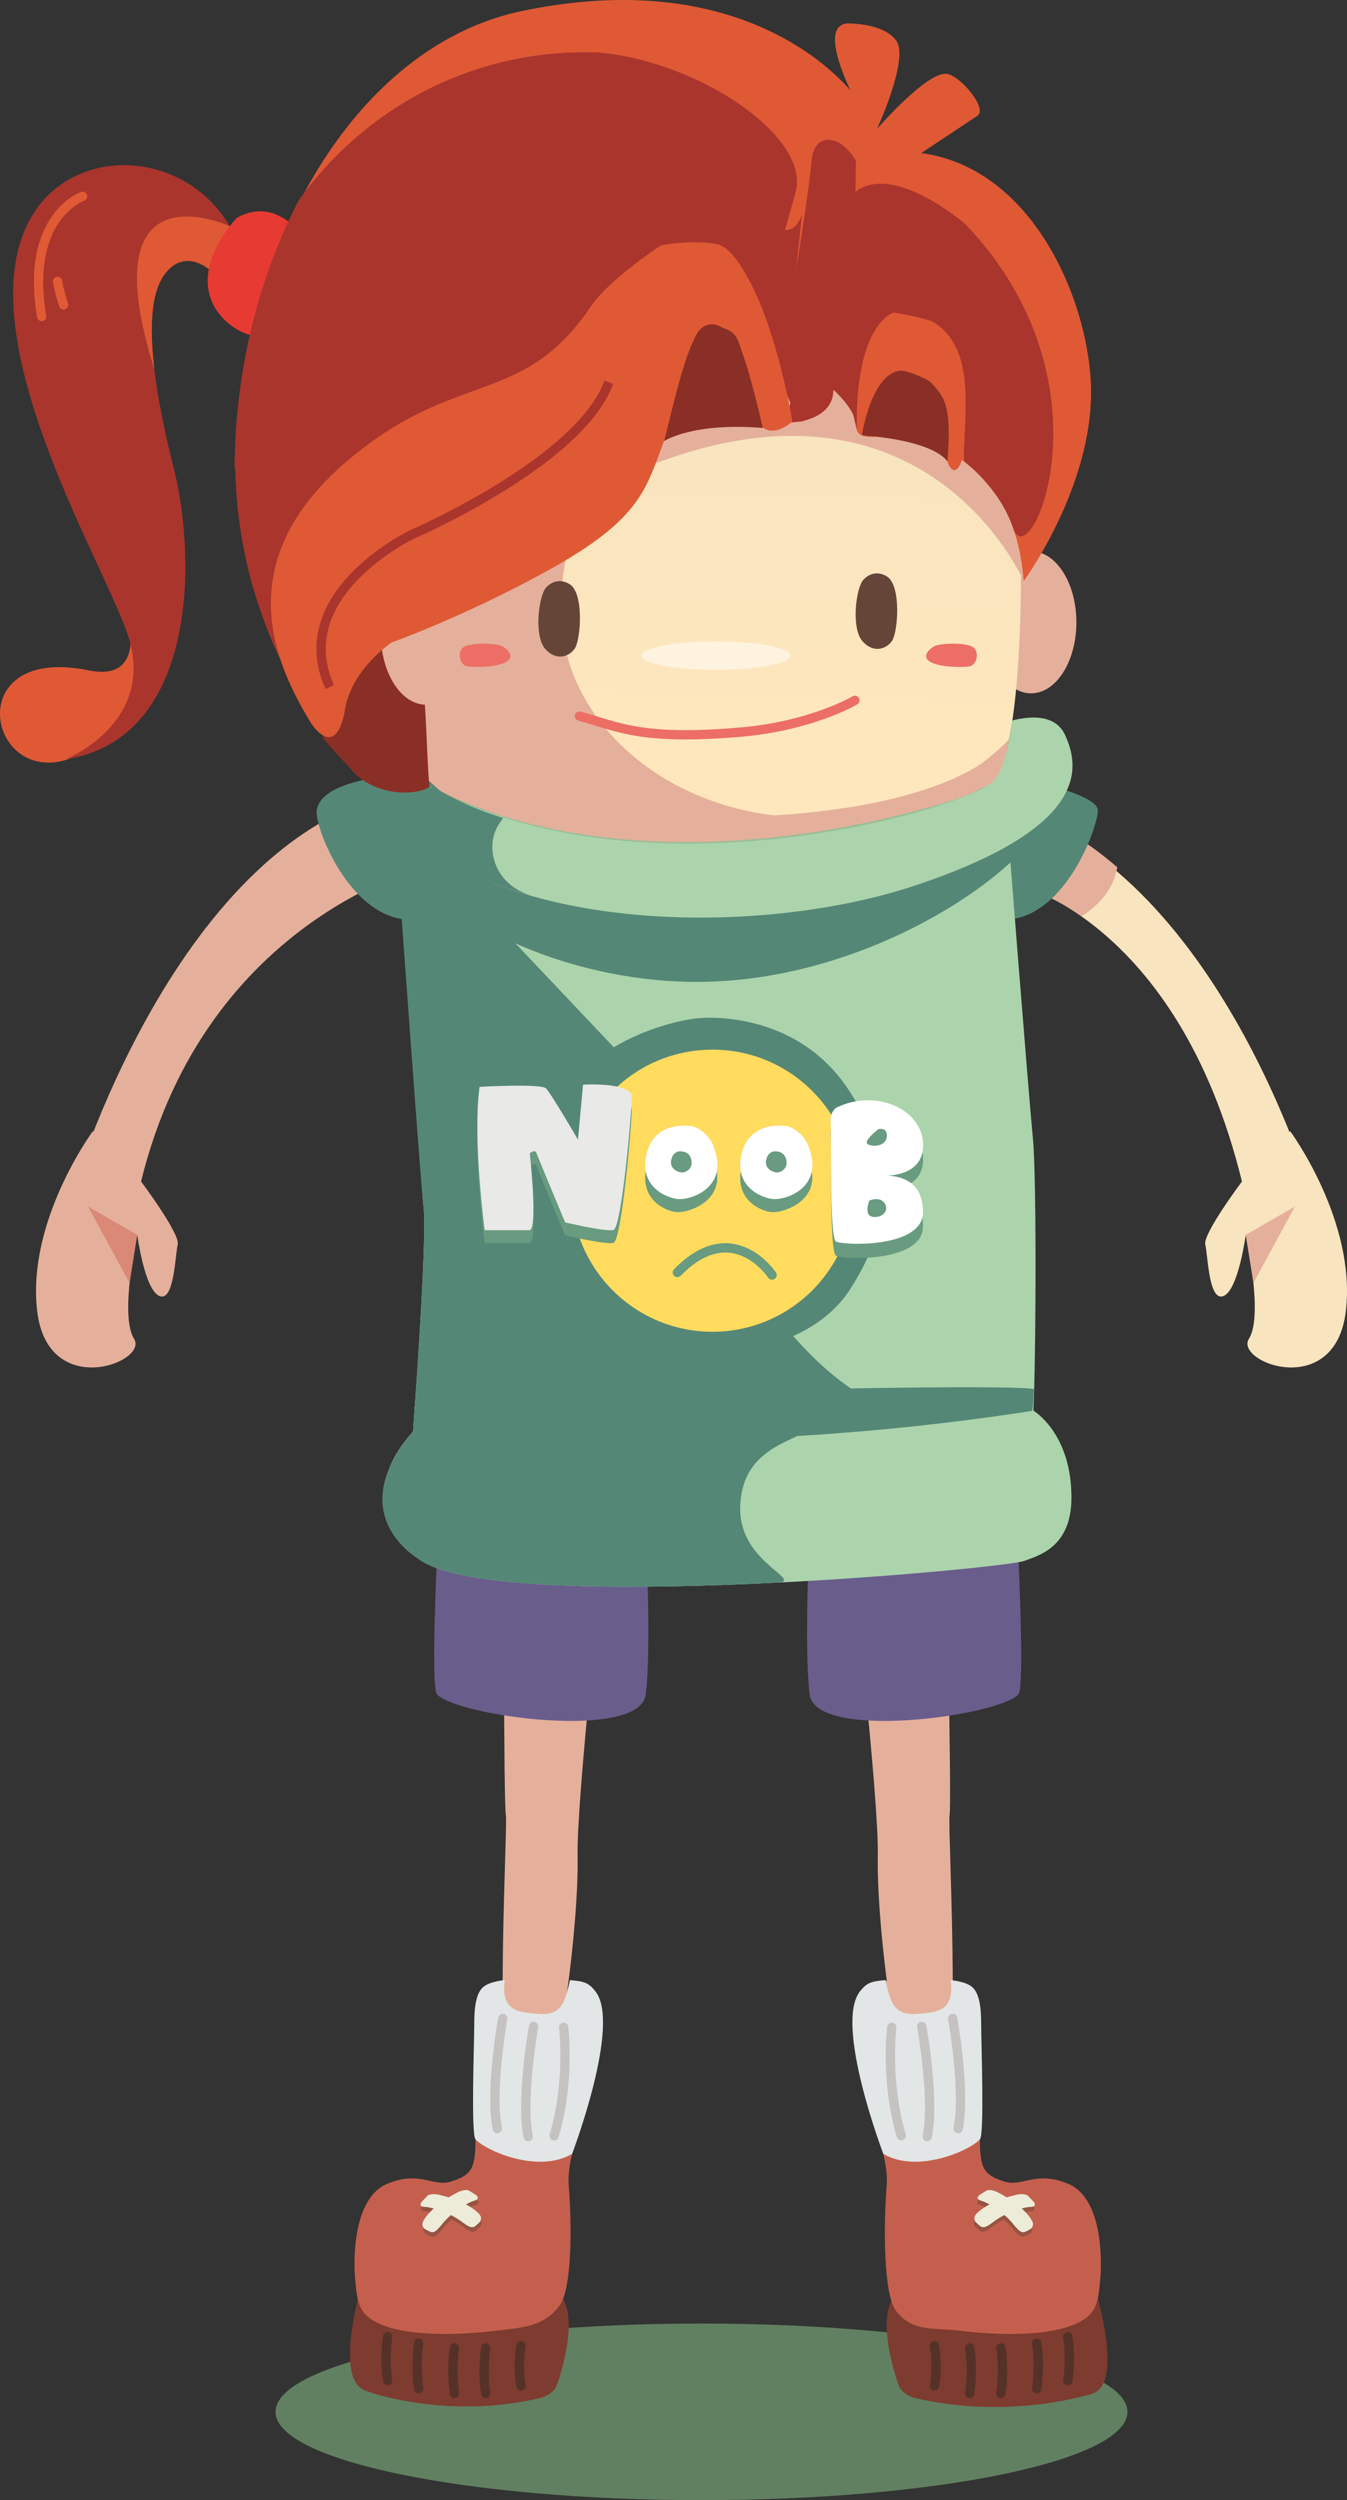 <?xml version="1.0" encoding="utf-8"?>
<!-- Generator: Adobe Illustrator 16.0.0, SVG Export Plug-In . SVG Version: 6.00 Build 0)  -->
<!DOCTYPE svg PUBLIC "-//W3C//DTD SVG 1.1//EN" "http://www.w3.org/Graphics/SVG/1.1/DTD/svg11.dtd">
<svg version="1.1" id="Calque_1" xmlns="http://www.w3.org/2000/svg" xmlns:xlink="http://www.w3.org/1999/xlink" x="0px" y="0px"
	 width="144.41px" height="267.981px" viewBox="0 0 144.41 267.981" enable-background="new 0 0 144.41 267.981"
	 xml:space="preserve">
<rect x="0" y="0" width="144.41" height="267.981" fill="#333333" stroke="none"/>
<g>
	<path opacity="0.7" fill="#75A175" d="M120.872,258.52c0,5.226-20.446,9.462-45.67,9.462c-25.219,0-45.664-4.236-45.664-9.462
		c0-5.228,20.445-9.465,45.664-9.465C100.426,249.055,120.872,253.292,120.872,258.52z"/>
	<g>
		<path fill="#E5B09B" d="M105.687,66.705c0,4.205,2.173,7.613,4.854,7.613c2.68,0,4.857-3.408,4.857-7.613
			c0-4.208-2.178-7.617-4.857-7.617C107.859,59.088,105.687,62.497,105.687,66.705z"/>
		<linearGradient id="SVGID_1_" gradientUnits="userSpaceOnUse" x1="76.296" y1="85.696" x2="77.297" y2="46.91">
			<stop  offset="0.092" style="stop-color:#FFE7BD"/>
			<stop  offset="1" style="stop-color:#F8E4BE"/>
		</linearGradient>
		<path fill="url(#SVGID_1_)" d="M109.45,61.212c0.052-1.264-0.21-2.578-0.706-3.921c-0.722-4.358-4.017-21.004-20.104-24.983
			c-16.785-4.151-43.919-1.344-44.383,32.447c-0.014,1.11,0.033,2.111,0.155,3.028c-0.031,0.987-0.017,1.97,0.044,2.941
			c0.108,1.745,0.026,2.475-0.199,2.441c0.31,5.616,1.023,10.752,1.023,10.752c21.904,13.105,57.991,2.947,61.176-0.234
			C109.636,80.496,109.45,61.212,109.45,61.212z"/>
		<ellipse fill="#E5B09B" cx="44.457" cy="68.183" rx="4.854" ry="7.616"/>
		<path opacity="0.5" fill="#FFFFFF" d="M84.748,70.271c0,0.845-3.578,1.525-7.995,1.525c-4.411,0-7.99-0.681-7.99-1.525
			c0-0.842,3.579-1.524,7.99-1.524C81.17,68.747,84.748,69.429,84.748,70.271z"/>
		<path fill="#E5B09B" d="M69.201,50.091c-7.491,4.284-9.034,8.22-9.034,15.414c0,12,11.765,22.128,26.687,22.128
			c8.671,0,16.382-3.284,21.327-8.391c-0.422,2.058-0.981,3.691-1.725,4.439c-3.185,3.182-39.271,13.34-61.176,0.234
			c0,0-1.865-13.416-0.863-20.591c-0.034,0.009-0.067,0.022-0.104,0.028c0.996-26.954,19.506-33.368,35.233-32.421
			c0.2-0.15,0.32-0.24,0.32-0.24s0.173,0.104,0.473,0.285c0.224,0.02,0.443,0.043,0.666,0.062c0.028-0.02,0.075-0.054,0.104-0.076
			c0.068,0.034,0.152,0.073,0.225,0.106c2.562,0.247,5.033,0.677,7.308,1.238c12.247,3.029,17.076,13.396,19.003,20.096
			c1.812,5,2.214,7.113,2.1,9.884C109.743,62.288,99.289,38.011,69.201,50.091z"/>
		<path fill="#664539" d="M92.441,62.288c0,0,1.029-1.45,2.623-0.515c1.588,0.937,1.216,5.993,0.561,6.93
			c-0.656,0.934-2.059,1.311-3.184,0C91.318,67.393,91.691,63.546,92.441,62.288z"/>
		<path fill="#664539" d="M58.429,63.115c0,0,1.028-1.449,2.622-0.511c1.589,0.934,1.216,5.988,0.561,6.926
			c-0.658,0.935-2.062,1.31-3.183,0C57.304,68.218,57.68,64.375,58.429,63.115z"/>
		<path fill="none" stroke="#ED6E65" stroke-linecap="round" stroke-miterlimit="10" d="M91.653,75.068c0,0-4.647,2.763-12.31,3.412
			c-10.574,0.896-12.949-0.537-17.222-1.726"/>
		<path fill="#ED6E65" d="M101.463,71.415c0,0,1.63,0.166,2.492,0c0.863-0.164,1.184-1.885,0-2.217
			c-1.342-0.374-3.161-0.162-3.639,0C99.834,69.362,97.727,70.924,101.463,71.415z"/>
		<path fill="#ED6E65" d="M52.548,71.415c0,0-1.626,0.166-2.489,0c-0.863-0.164-1.186-1.885,0-2.217c1.342-0.374,3.161-0.162,3.64,0
			C54.179,69.362,56.288,70.924,52.548,71.415z"/>
		<path fill="#E5B09B" d="M45.28,83.916c0,0-0.281-2.029-0.559-4.826c3.655,3.534,12.338,8.543,30.605,8.543
			c28.117,0,32.858-8.425,32.863-8.426c-0.425,2.074-0.659,3.721-1.409,4.475C103.599,86.863,67.185,97.021,45.28,83.916z"/>
		<path fill="#E5B09B" d="M54.029,165.993c0,0-0.044,27.282,0.205,28.579c0.244,1.304-1.682,33.438,1.554,34.605
			s6.307-21.45,6.135-30.266c-0.119-6.174,2.855-32.919,2.855-32.919H54.029z"/>
		<path fill="#E5B09B" d="M101.41,165.154c0,0,0.636,28.121,0.391,29.418c-0.247,1.304,1.681,33.438-1.557,34.605
			c-3.236,1.167-6.308-21.45-6.137-30.266c0.123-6.174-2.752-31.212-2.752-31.212L101.41,165.154z"/>
		<path fill="#F8E4BE" d="M108.278,94.469c0,0,17.878,3.712,24.869,32.171l7.489,1.437c0,0-10.476-36.438-34.816-41.936
			C94.926,83.682,108.278,94.469,108.278,94.469z"/>
		<path fill="#F8E4BE" d="M133.147,126.64c0,0-4.212,5.628-3.93,6.751c0.279,1.125,0.358,6.177,1.958,5.525
			c1.597-0.657,2.377-6.556,2.377-6.556s1.936,8.614,0.345,11.141c-1.591,2.525,9.266,6.644,10.393-2.996
			c1.121-9.645-5.97-19.255-5.97-19.255L133.147,126.64z"/>
		<polygon fill="#E5B09B" points="133.553,132.36 138.825,129.331 134.378,137.519 		"/>
		<path fill="#E5B09B" d="M46.054,92.723c0,0-23.942,5.458-30.931,33.917l-7.493,1.437c0,0,11.246-38.795,35.792-43.311
			C51.177,83.338,46.054,92.723,46.054,92.723z"/>
		<path fill="#E5B09B" d="M15.123,126.64c0,0,4.214,5.628,3.93,6.751c-0.279,1.125-0.361,6.177-1.96,5.525
			c-1.594-0.657-2.377-6.556-2.377-6.556s-1.935,8.614-0.344,11.141c1.593,2.525-9.268,6.644-10.389-2.996
			c-1.124-9.645,5.968-19.255,5.968-19.255L15.123,126.64z"/>
		<polygon fill="#DA8976" points="14.715,132.36 9.443,129.331 13.893,137.519 		"/>
		<path fill="#80A77F" d="M46.054,84.354c0,0,2.16,39.026,1.659,45.795c-0.695,9.407-0.865,36.861-0.865,36.861
			s61.493,1.556,62.336,0s-0.993-48.363-0.993-48.363l-1.409-34.965C106.781,83.682,79.356,99.933,46.054,84.354z"/>
		<path fill="#99BE98" d="M46.054,84.354c0,0,18.116,33.068,30.401,38.895c9.22-1.844,28.272-38.366,28.272-38.366
			S72.182,97.325,46.054,84.354z"/>
		<path fill="#E5B09B" d="M94.926,212.314c0,0,2.464,33.986,4.316,34.445c1.853,0.461,16.425,1.211,16.578-0.936
			c0.153-2.147,1.347-7.325-10.447-6.029c-2.591-4.683-3.46-27.48-3.46-27.48l0,0H94.926z"/>
		<path fill="#E5B09B" d="M60.942,211.314c0,0-2.464,33.871-4.316,34.332c-1.853,0.459-16.425,1.154-16.578-0.994
			c-0.153-2.146-1.348-7.239,10.447-5.943c2.591-4.683,3.461-27.395,3.461-27.395l0,0H60.942z"/>
		<path fill="#7E3B30" d="M39.134,243.606c0,0-3.664,11.321,0.036,12.642c0,0,8.498,3.227,18.814,0.774
			c0.296-0.069,1.283-0.479,1.655-1.203c0,0,2.629-6.991,0.505-9.738C58.022,243.335,39.134,243.606,39.134,243.606z"/>
		<path fill="#C55F4D" d="M62.465,227.477c0,0-1.733,3.892-1.491,6.82c0.357,4.348,0.331,11.075-0.981,12.83
			c-1.755,2.341-4.087,2.352-6.827,2.696c-1.946,0.244-10.014,1.086-13.429-1.272c-1.409-0.976-1.492-2.265-1.691-4.652
			c0,0-0.676-8.122,3.493-9.834c3.547-1.452,4.861,0.403,6.849-0.239c2.167-0.697,2.587-1.379,2.589-4.519
			C50.981,227.352,62.465,227.477,62.465,227.477z"/>
		<path opacity="0.6" fill="#784C3A" d="M51.389,237.754c0,0-0.388-0.456-1.368-0.981c0.331-0.187,0.629-0.323,0.853-0.386
			c0.831-0.237,0.161-0.658,0.161-0.658s-0.255-0.168-0.67-0.42c-0.411-0.251-1.212,0.15-1.212,0.15
			c-0.361,0.186-0.69,0.372-0.987,0.555c-0.335-0.102-0.696-0.202-1.092-0.29c0,0-0.875-0.194-1.215,0.15
			c-0.335,0.346-0.542,0.572-0.542,0.572s-0.544,0.574,0.316,0.598c0.235,0.007,0.559,0.067,0.926,0.165
			c-0.823,0.751-1.086,1.29-1.086,1.29c-0.313,0.531,0.068,0.865,0.068,0.865s0.194,0.134,0.628,0.333
			c0.431,0.203,0.767-0.183,1.212-0.707c0.266-0.362,0.629-0.729,1.027-1.066c0.465,0.229,0.909,0.493,1.259,0.778
			c0.555,0.397,0.978,0.69,1.348,0.389c0.367-0.3,0.523-0.479,0.523-0.479S51.823,238.194,51.389,237.754z"/>
		<path fill="#E2E6E6" d="M54.119,212.245c0,0-1.59,0.11-2.318,0.745c-0.745,0.652-0.959,2.064-0.959,3.996
			c0,1.938-0.363,11.76,0.135,12.32c1.076,1.208,6.702,3.709,10.358,1.561c0,0,5.309-13.925,2.487-17.436
			c-0.72-0.898-1.154-1.062-2.714-1.187c0,0-0.276,1.304-0.53,1.966c-0.429,1.104-1.131,1.787-2.809,1.656
			C55.776,215.701,53.634,215.701,54.119,212.245z"/>
		<path opacity="0.5" fill="none" stroke="#A8A09E" stroke-linecap="round" stroke-miterlimit="10" d="M53.899,216.349
			c0,0-1.407,7.82-0.583,11.811"/>
		<path opacity="0.5" fill="none" stroke="#A8A09E" stroke-linecap="round" stroke-miterlimit="10" d="M57.208,217.211
			c0,0-1.405,7.813-0.581,11.812"/>
		<path opacity="0.5" fill="none" stroke="#A8A09E" stroke-linecap="round" stroke-miterlimit="10" d="M60.432,217.305
			c0,0,0.716,5.759-1.029,11.624"/>
		<path fill="#EDECD9" d="M47.01,235.239c0,0-0.875-0.194-1.213,0.151c-0.336,0.342-0.542,0.57-0.542,0.57s-0.545,0.572,0.316,0.597
			c0.862,0.023,2.914,0.74,4.031,1.663c0.56,0.395,0.983,0.685,1.351,0.386c0.37-0.305,0.522-0.482,0.522-0.482
			s0.29-0.418-0.146-0.854C51.33,237.27,50.236,235.966,47.01,235.239z"/>
		<path fill="#EDECD9" d="M49.093,234.976c0,0,0.802-0.402,1.213-0.154c0.41,0.253,0.668,0.42,0.668,0.42s0.668,0.423-0.16,0.657
			c-0.83,0.234-2.642,1.438-3.498,2.607c-0.44,0.522-0.778,0.908-1.208,0.707c-0.434-0.201-0.628-0.336-0.628-0.336
			s-0.383-0.333-0.068-0.868C45.413,238.009,46.15,236.48,49.093,234.976z"/>
		<path fill="none" stroke="#553227" stroke-linecap="round" stroke-miterlimit="10" d="M41.558,250.463c0,0-0.39,2.22,0,4.7"/>
		<path fill="none" stroke="#553227" stroke-linecap="round" stroke-miterlimit="10" d="M44.889,251.155c0,0-0.39,2.296,0,4.87"/>
		<path fill="none" stroke="#553227" stroke-linecap="round" stroke-miterlimit="10" d="M48.727,251.671c0,0-0.389,2.301,0,4.873"/>
		<path fill="none" stroke="#553227" stroke-linecap="round" stroke-miterlimit="10" d="M52.075,251.671c0,0-0.389,2.301,0,4.873"/>
		<path fill="none" stroke="#553227" stroke-linecap="round" stroke-miterlimit="10" d="M55.852,251.438c0,0-0.386,2.029,0,4.3"/>
		<path fill="#7E3B30" d="M116.897,243.606c0,0,3.935,11.557,0.288,12.938c0,0-8.821,2.931-19.137,0.479
			c-0.296-0.069-1.283-0.479-1.652-1.203c0,0-2.63-6.991-0.508-9.738C98.01,243.335,116.897,243.606,116.897,243.606z"/>
		<path fill="#C55F4D" d="M93.567,227.477c0,0,1.733,3.892,1.494,6.82c-0.357,4.348-0.333,11.617,0.981,13.371
			c1.753,2.339,4.085,1.811,6.826,2.155c1.944,0.244,10.014,1.086,13.428-1.272c1.412-0.976,1.489-2.265,1.69-4.652
			c0,0,0.677-8.122-3.493-9.834c-3.545-1.452-4.859,0.403-6.851-0.239c-2.163-0.697-2.586-1.379-2.588-4.519
			C105.053,227.352,93.567,227.477,93.567,227.477z"/>
		<path opacity="0.6" fill="#784C3A" d="M104.644,237.754c0,0,0.391-0.456,1.368-0.981c-0.328-0.187-0.633-0.323-0.854-0.386
			c-0.829-0.237-0.156-0.658-0.156-0.658s0.255-0.168,0.666-0.42c0.411-0.251,1.213,0.15,1.213,0.15
			c0.36,0.186,0.69,0.372,0.987,0.555c0.335-0.102,0.697-0.202,1.095-0.29c0,0,0.875-0.194,1.21,0.15
			c0.34,0.346,0.544,0.572,0.544,0.572s0.546,0.574-0.316,0.598c-0.231,0.007-0.558,0.067-0.926,0.165
			c0.824,0.751,1.086,1.29,1.086,1.29c0.313,0.531-0.068,0.865-0.068,0.865s-0.198,0.134-0.628,0.333
			c-0.431,0.203-0.767-0.183-1.213-0.707c-0.264-0.362-0.628-0.729-1.023-1.066c-0.466,0.229-0.91,0.493-1.259,0.778
			c-0.558,0.397-0.98,0.69-1.349,0.389c-0.369-0.3-0.526-0.479-0.526-0.479S104.207,238.194,104.644,237.754z"/>
		<path fill="#E2E6E6" d="M101.913,212.245c0,0,1.59,0.11,2.319,0.745c0.744,0.652,0.958,2.064,0.958,3.996
			c0,1.938,0.363,11.76-0.135,12.32c-1.078,1.208-6.703,3.709-10.355,1.561c0,0-5.31-13.925-2.49-17.436
			c0.723-0.898,1.154-1.062,2.716-1.187c0,0,0.274,1.304,0.531,1.966c0.429,1.104,1.131,1.787,2.808,1.656
			C100.255,215.701,102.4,215.701,101.913,212.245z"/>
		<path opacity="0.5" fill="none" stroke="#A8A09E" stroke-linecap="round" stroke-miterlimit="10" d="M102.136,216.349
			c0,0,1.405,7.82,0.583,11.811"/>
		<path opacity="0.5" fill="none" stroke="#A8A09E" stroke-linecap="round" stroke-miterlimit="10" d="M98.821,217.211
			c0,0,1.407,7.813,0.584,11.812"/>
		<path opacity="0.5" fill="none" stroke="#A8A09E" stroke-linecap="round" stroke-miterlimit="10" d="M95.601,217.305
			c0,0-0.713,5.759,1.028,11.624"/>
		<path fill="#EDECD9" d="M109.022,235.239c0,0,0.875-0.194,1.213,0.151c0.336,0.342,0.543,0.57,0.543,0.57s0.547,0.572-0.316,0.597
			c-0.862,0.023-2.916,0.74-4.033,1.663c-0.556,0.395-0.979,0.685-1.347,0.386c-0.369-0.305-0.526-0.482-0.526-0.482
			s-0.287-0.418,0.147-0.854C104.703,237.27,105.799,235.966,109.022,235.239z"/>
		<path fill="#EDECD9" d="M106.941,234.976c0,0-0.803-0.402-1.215-0.154c-0.412,0.253-0.666,0.42-0.666,0.42
			s-0.669,0.423,0.16,0.657s2.639,1.438,3.492,2.607c0.446,0.522,0.782,0.908,1.213,0.707s0.629-0.336,0.629-0.336
			s0.38-0.333,0.067-0.868C110.622,238.009,109.883,236.48,106.941,234.976z"/>
		<path fill="none" stroke="#553227" stroke-linecap="round" stroke-miterlimit="10" d="M114.478,250.463c0,0,0.39,2.22,0,4.7"/>
		<path fill="none" stroke="#553227" stroke-linecap="round" stroke-miterlimit="10" d="M111.144,251.155c0,0,0.393,2.296,0,4.87"/>
		<path fill="none" stroke="#553227" stroke-linecap="round" stroke-miterlimit="10" d="M107.304,251.671c0,0,0.394,2.301,0,4.873"
			/>
		<path fill="none" stroke="#553227" stroke-linecap="round" stroke-miterlimit="10" d="M103.958,251.671c0,0,0.392,2.301,0,4.873"
			/>
		<path fill="none" stroke="#553227" stroke-linecap="round" stroke-miterlimit="10" d="M100.181,251.438c0,0,0.389,2.029,0,4.3"/>
		<path fill="#695D8C" d="M46.848,167.01c0,0-0.671,13.903,0,14.61c2.248,2.351,21.764,5.002,22.387,0
			c0.618-5.009,0-17.241,0-17.241L46.848,167.01z"/>
		<path fill="#695D8C" d="M109.184,167.01c0,0,0.672,13.903,0,14.61c-2.247,2.351-21.761,5.002-22.383,0
			c-0.621-5.009,0-17.241,0-17.241L109.184,167.01z"/>
		<path fill="#E5B09B" d="M113.82,88.752c2.13,1.178,4.115,2.611,5.967,4.213c-0.385,2.092-1.571,3.791-3.848,5.26
			c-2.351-1.754-4.69-2.562-6.196-3.186L113.82,88.752z"/>
		<path fill="#558777" d="M110.504,83.682c0,0,7.198,1.523,7.198,3.182c0,1.659-3.1,10.488-8.898,11.607
			c-5.797,1.125-1.979-13.705-1.979-13.705L110.504,83.682z"/>
		<path fill="#558777" d="M45.156,82.959c0,0-10.631,0-11.199,3.904c-0.238,1.643,3.1,10.488,8.898,11.607
			c5.8,1.125,5.352-12.803,5.352-12.803L45.156,82.959z"/>
		<path fill="#ACD4AC" d="M107.948,87.633c0,0,2.341,29.871,2.785,34.366c0.448,4.497,0.304,26.715,0,30.206
			c0,0-41.43,8.034-66.459,1.249c0,0,1.538-20.47,1.144-23.967c-0.392-3.492-1.626-27.037-2.542-39.046
			C42.876,90.441,90.735,98.453,107.948,87.633z"/>
		<path fill="#558777" d="M74.1,124.238c-1.221-3.454-1.768-6.427-1.875-8.975l-1.396,2.299L51.145,96.768l12.398,1.457
			c-8.192-2.695-13.877-5.472-16.937-8.497c-2.421-0.403-4.247-0.681-4.247-0.681c0.917,12.01,2.667,36.948,3.058,40.44
			c0.395,3.497-1.144,23.967-1.144,23.967c0.986,0.269,1.997,0.506,3.028,0.729l48.74-2.977
			C88.349,149.032,78.861,137.703,74.1,124.238z"/>
		<path fill="#558777" d="M74.986,109.13c0,0,10.188-1.093,15.964,7.646c4.244,6.422,5.617,12.989,0.205,21.396
			c-5.41,8.408-20.267,8.161-24.834,4.163c-4.569-3.995-8.974-8.292-7.772-19.387C59.75,111.859,72.713,109.262,74.986,109.13z"/>
		<path fill="#558777" d="M110.397,86.49c0,0,0.057,2.367,0.157,3.638c-5.183,6.265-19.599,14.939-35.36,15.116
			c-12.845,0.146-27.226-5.338-34.219-15.209c-2.149-2.59-0.643-2.756-0.424-3.545C40.551,86.49,93.183,97.309,110.397,86.49z"/>
		<path fill="#ACD4AC" d="M114.173,78.761c-1.035-2.221-3.723-2.021-5.64-1.538c-0.443,2.987-1.025,5.481-2.001,6.459
			c-3.148,3.146-37.327,13.086-60.327,0.657c0,0.004,0,0.011,0,0.015c-2,0.866-4.521,0.846-6.827-0.521
			c8.804,16.156,40.469,17.17,58.733,11.081C116.646,88.736,115.857,82.371,114.173,78.761z"/>
		<path fill="#558777" d="M44.274,152.723c0,0,0.185-0.526,0.134-1.759c-0.134-2.904,19.402,0.72,29.706,0.012
			c0,0-5.796-0.933,3.897-1.721c5.146-0.417,32.875-0.837,32.839-0.323c-0.021,0.305-0.06,2.262-0.285,2.571l-32.649,6.711
			L44.274,152.723z"/>
		<path fill="#ACD4AC" d="M110.795,151.206c0,0,4.126,2.423,4.072,9.44c-0.038,5.335-3.736,6.139-5.06,6.665
			c-2.029,0.803-55.305,5.774-64.53,0.051c0,0-8.578-5.462-1.003-13.908C44.274,153.454,74.357,156.889,110.795,151.206z"/>
		<path fill="#558777" d="M44.274,153.454c-7.924,9.261,1.003,13.908,1.003,13.908c4.978,3.092,22.772,3.064,38.426,2.26
			c0.072-0.017,0.132-0.036,0.167-0.05c1.323-0.522-4.554-2.515-4.515-7.853c0.038-5.325,3.865-6.705,6.107-7.794
			c-1.998,0.125-3.929-0.646-5.827-0.564C66.085,152.121,54.631,153.436,44.274,153.454z"/>
		<circle fill="#FFDB5E" cx="76.386" cy="127.628" r="15.12"/>
		<g>
			<g>
				<path fill="#689B7F" d="M89.616,120.271c0,0-0.664,0.508-0.568,1.487c0.096,0.977-0.141,12.397,0.568,12.833
					c0.709,0.435,9.338,0.762,9.338-3.135c0-3.899-3.27-3.827-3.744-3.936c0,0,4.029,0.036,3.744-3.592
					C98.671,120.308,93.787,118.206,89.616,120.271z"/>
				<path fill="#689B7F" d="M51.961,133.252c0,0-1.306-9.818-0.547-15.364c0,0,6.58-0.384,7.125,0.16
					c0.545,0.545,3.425,5.493,3.425,5.493l0.543-5.894c0,0,5.222-0.304,5.222,1.326c0,1.631-1.085,14.032-1.958,14.247
					c-0.871,0.219-5.181-0.812-5.181-0.812s-2.488-5.932-3.085-7.453c-0.163-0.417-0.708,0.05-0.708,0.05s0.925,8.247-0.054,8.247
					C55.766,133.252,55.222,133.252,51.961,133.252z"/>
				<path fill="#E9E9E8" d="M51.961,131.864c0,0-1.306-9.817-0.547-15.365c0,0,6.58-0.38,7.125,0.167
					c0.545,0.541,3.425,5.49,3.425,5.49l0.543-5.896c0,0,5.222-0.303,5.222,1.327c0,1.631-1.085,14.031-1.958,14.249
					c-0.871,0.218-5.181-0.814-5.181-0.814s-2.488-5.927-3.085-7.452c-0.163-0.417-0.708,0.048-0.708,0.048s0.925,8.247-0.054,8.247
					C55.766,131.864,55.222,131.864,51.961,131.864z"/>
				<path fill="#689B7F" d="M74.362,122.156c0,0-4.024-0.873-5.001,2.775c-0.981,3.641,2.064,4.946,3.264,4.998
					c1.194,0.056,5.437-1.248,3.969-5.327C76.594,124.603,76.266,122.915,74.362,122.156z"/>
				<path fill="#FFFFFF" d="M74.362,120.741c0,0-4.024-0.87-5.001,2.776c-0.981,3.643,2.068,4.867,3.264,4.999
					c1.484,0.165,5.437-1.249,3.969-5.331C76.594,123.186,76.266,121.502,74.362,120.741z"/>
				<path fill="#689B7F" d="M84.551,122.156c0,0-4.023-0.873-5.002,2.775c-0.983,3.641,2.062,4.946,3.262,4.998
					c1.195,0.056,5.437-1.248,3.968-5.327C86.778,124.603,86.453,122.915,84.551,122.156z"/>
				<path fill="#FFFFFF" d="M84.551,120.741c0,0-4.023-0.87-5.002,2.776c-0.983,3.643,2.069,4.867,3.262,4.999
					c1.487,0.165,5.437-1.249,3.968-5.331C86.778,123.186,86.453,121.502,84.551,120.741z"/>
				<path fill="#689B7F" d="M82.837,123.436c0,0,1.159-0.25,1.441,0.803c0.282,1.048-0.595,1.424-0.939,1.44
					c-0.346,0.015-1.564-0.359-1.141-1.539C82.198,124.14,82.291,123.653,82.837,123.436z"/>
				<path fill="#689B7F" d="M72.656,123.436c0,0,1.161-0.25,1.443,0.803c0.282,1.048-0.597,1.424-0.939,1.44
					c-0.344,0.015-1.564-0.359-1.143-1.539C72.018,124.14,72.113,123.653,72.656,123.436z"/>
				<path fill="#FFFFFF" d="M89.616,118.75c0,0-0.664,0.506-0.568,1.485s-0.141,12.398,0.568,12.835
					c0.709,0.434,9.338,0.76,9.338-3.135c0-3.899-3.27-3.828-3.744-3.938c0,0,4.029,0.038,3.744-3.587
					C98.671,118.784,93.787,116.684,89.616,118.75z"/>
				<path fill="#689B7F" d="M94.165,121.032c0,0-1.689,1.292-1.126,1.616c0.562,0.325,1.971,0.21,2.039-0.838
					C95.152,120.765,94.165,121.032,94.165,121.032z"/>
				<path fill="#689B7F" d="M93.199,128.685c0,0-0.659,1.617,0.396,1.752c1.056,0.13,1.767-0.73,1.235-1.483
					C94.3,128.197,93.199,128.685,93.199,128.685z"/>
			</g>
		</g>
		<path id="XMLID_4_" fill="none" stroke="#689B7F" stroke-linecap="round" stroke-miterlimit="10" d="M82.772,136.668
			c0,0-4.219-6.368-10.153-0.273"/>
		<path fill="#558777" d="M52.783,90.771c0-1.431,0.634-2.412,1.163-3.089c-2.682-0.863-4.301-1.547-6.755-2.916
			c0,0.004-0.7-0.416-0.7-0.412c-2.369,0.412-4.876,0.85-7.209-0.663c3.23,6.583,9.805,10.015,17.854,12.384
			C52.554,94.693,52.783,90.771,52.783,90.771z"/>
		<path fill="#DF5935" d="M85.974,45.177c0,0,3.465-1.287,3.465-4.185c0,0,3.904,3.983,2.782,5.48c0,0,16.253-1.497,17.522,15.816
			c0,0,7.931-10.758,7.178-21.739c-0.748-10.986-8.761-26.922-24.115-23.925c-3.001,0.585-6.424,0.411-7.324,2.362
			c-0.304,0.658-0.805,0.932-1.229,1.081c-2.056,0.715-3.627-0.587-4.512-0.946c-6.829-2.757-4.215,1.743-4.215,1.743
			s4.077,1.462,6.832,5.669C87.224,33.966,85.974,45.177,85.974,45.177z"/>
		<path fill="#DF5935" d="M101.513,7.918c-2.1-0.315-7.488,5.898-7.488,5.898s3.465-7.487,2.062-9.454
			c-1.403-1.968-5.351-1.849-5.351-1.849c-2.431,0.341-0.657,4.844,0.427,7.158C88.359,6.469,77.727-3.37,55.949,1.182
			c-26.644,5.569-39.7,50.233-23.057,74.308l38.82-41.388l4.494-4.496l7.796,11.921l5.982-23.306l5.068,0.652
			c0,0,8.611-5.713,9.736-6.462C105.914,11.663,103.009,8.143,101.513,7.918z"/>
		<path fill="#8A2F26" d="M45.551,75.535c-2.62-0.108-4.724-3.468-4.724-7.607c0-1.8,0.4-3.451,1.066-4.757l-0.626-0.689
			c0,0-6.538,15.961-6.538,16.389c0,0.425-1.265-0.955,3.093,3.807c2.291,2.502,6.441,2.744,8.231,1.677
			C45.845,82.643,45.771,78.936,45.551,75.535z"/>
		<path fill="#DF5935" d="M13.474,65.155c0,0,2.734,8.068-3.979,6.697C-4.217,69.05-1.384,84.256,7.319,81.377
			c5.247-1.738,10.819-4.484,11.933-17.138L13.474,65.155z"/>
		<path fill="#A9352D" d="M22.389,28.854c0,0-2.782-2.429-4.889,0.767c-2.114,3.198-1.362,10.674,1.133,20.582
			c2.49,9.901,2.405,29.023-11.576,31.174c0,0,9.485-3.797,6.775-12.917C11.66,61.139-3.929,36.037,3.313,23.333
			c4.692-8.235,17.612-7.377,22.005,2.223L22.389,28.854z"/>
		<path fill="#DF5935" d="M24.624,24.243c0.009,0.014,0.017,0.03,0.027,0.044l0.586,1.361l-2.848,3.206c0,0-2.782-2.429-4.889,0.767
			c-1.271,1.923-1.5,5.401-0.942,10.014c-0.004-0.015-0.004-0.031-0.011-0.048C9.554,17.373,24.445,24.165,24.624,24.243z"/>
		<path fill="#E73A33" d="M32.391,25.245c0,0-2.835-4.201-6.975-1.911c0,0-4.939,4.961-2.445,9.52
			c1.357,2.477,5.056,4.365,6.743,2.307C31.396,33.101,32.391,25.245,32.391,25.245z"/>
		<path fill="#A9352D" d="M84.158,24.641c0,0,1.12-3.829,1.229-4.478c0.971-5.842-10.687-13.654-21.326-14.546
			c-0.475-0.003-0.948-0.009-1.439-0.009c-12.568,0-23.7,6.245-30.594,15.849c-3.573,6.874-5.844,14.825-6.591,22.835
			c-0.035,0.372-0.074,0.742-0.101,1.114c-0.071,0.932-0.11,1.861-0.138,2.791c-0.001,0.03-0.001,0.062-0.003,0.096
			c-0.015,0.553-0.051,1.106-0.051,1.657c0.022,0.145,0.058,0.283,0.079,0.427c0.214,8.948,2.752,17.75,7.668,25.113
			c0.816-1.491,1.625-3.015,2.412-4.52c0.305,0.326,0.595,0.665,0.911,0.979l35.498-37.846l4.494-4.496l7.796,11.921l1.969-18.471
			C85.559,24.076,84.976,24.722,84.158,24.641z"/>
		<path fill="#A9352D" d="M103.479,24.008c0,0-7.669-6.646-11.771-3.444l0.052-3.333c-1.651-2.863-4.453-3.074-4.729-0.142
			c-0.551,5.862-3.377,21.5-3.377,23.902l0.351,0.534l0.736,1.661l-0.581,2.163l1.858-0.19c0.393-0.158,3.328-0.67,3.328-3.378
			c0,0,1.469,1.279,2.124,2.675c0.124,0.529,0.251,1.064,0.389,1.617c0,0,1.833-6.203,4.578-6.08c2.746,0.126,6.16-2.017,6.94,9.492
			c0,0,3.777,2.75,5.262,7.186C110.399,61.939,119.787,41.021,103.479,24.008z"/>
		<path fill="#DF5935" d="M76.855,26.166c0,0-2.491-0.529-6.011,0.146c0,0-5.525,3.613-7.477,6.507
			c-7.398,10.966-14.571,6.619-26.301,16.722c-12.741,10.977-7.396,21.969-3.644,28.094c2.765,3.752,3.519-1.321,3.519-1.321h0.001
			c0.241-2,1.567-4.923,5.031-7.442c0,0,7.494-2.655,16.372-7.503c10.416-5.688,10.854-8.876,12.858-14.133
			c0,0,5.888-3.952,10.809-1.27c1.331,0.726,2.938-0.795,2.938-0.795s-1.541-9.367-4.575-15.014
			C79.431,28.398,78.219,26.442,76.855,26.166z"/>
		<path fill="#8A2F26" d="M81.783,45.874c0,0-1.284-5.591-2.09-7.728c-0.527-1.395-0.512-2.51-2.187-2.992
			c0,0-1.835-1.318-2.936,0.885c-1.334,2.665-2.118,6.274-3.366,11.241C71.205,47.28,74.21,45.252,81.783,45.874z"/>
		<path fill="none" stroke="#A9352D" stroke-miterlimit="10" d="M35.354,73.647c-4.503-9.971,8.767-16.337,8.767-16.337
			s18.054-7.769,21.147-16.339"/>
		<path fill="none" stroke="#E05A35" stroke-linecap="round" stroke-miterlimit="10" d="M8.857,21.043c0,0-6.217,2.162-4.386,12.882
			"/>
		<path fill="none" stroke="#E05A35" stroke-linecap="round" stroke-miterlimit="10" d="M6.171,30.159c0,0,0.097,0.84,0.652,2.523"
			/>
		<path fill="#DF5935" d="M101.826,50.033c0.935,1.309,1.5-1.43,1.502-1.434c0.204-5.241,1.022-11.318-3.136-14
			c-0.696-0.451-3.532-0.977-4.378-1.098c0,0-4.083,1.101-3.957,12.21c0,0-0.36,1.211,1.825,1.119
			c2.038-0.083,4.178-4.023,7.393,1.735C101.426,48.122,101.461,49.521,101.826,50.033z"/>
		<path fill="#8A2F26" d="M92.398,46.661c0,0,0.978-6.453,4.022-6.925c0.691-0.108,3,0.849,3.406,1.286
			c1.466,1.568,2.218,2.468,1.747,8.465C101.574,49.486,100.545,47.28,92.398,46.661z"/>
	</g>
</g>
</svg>
